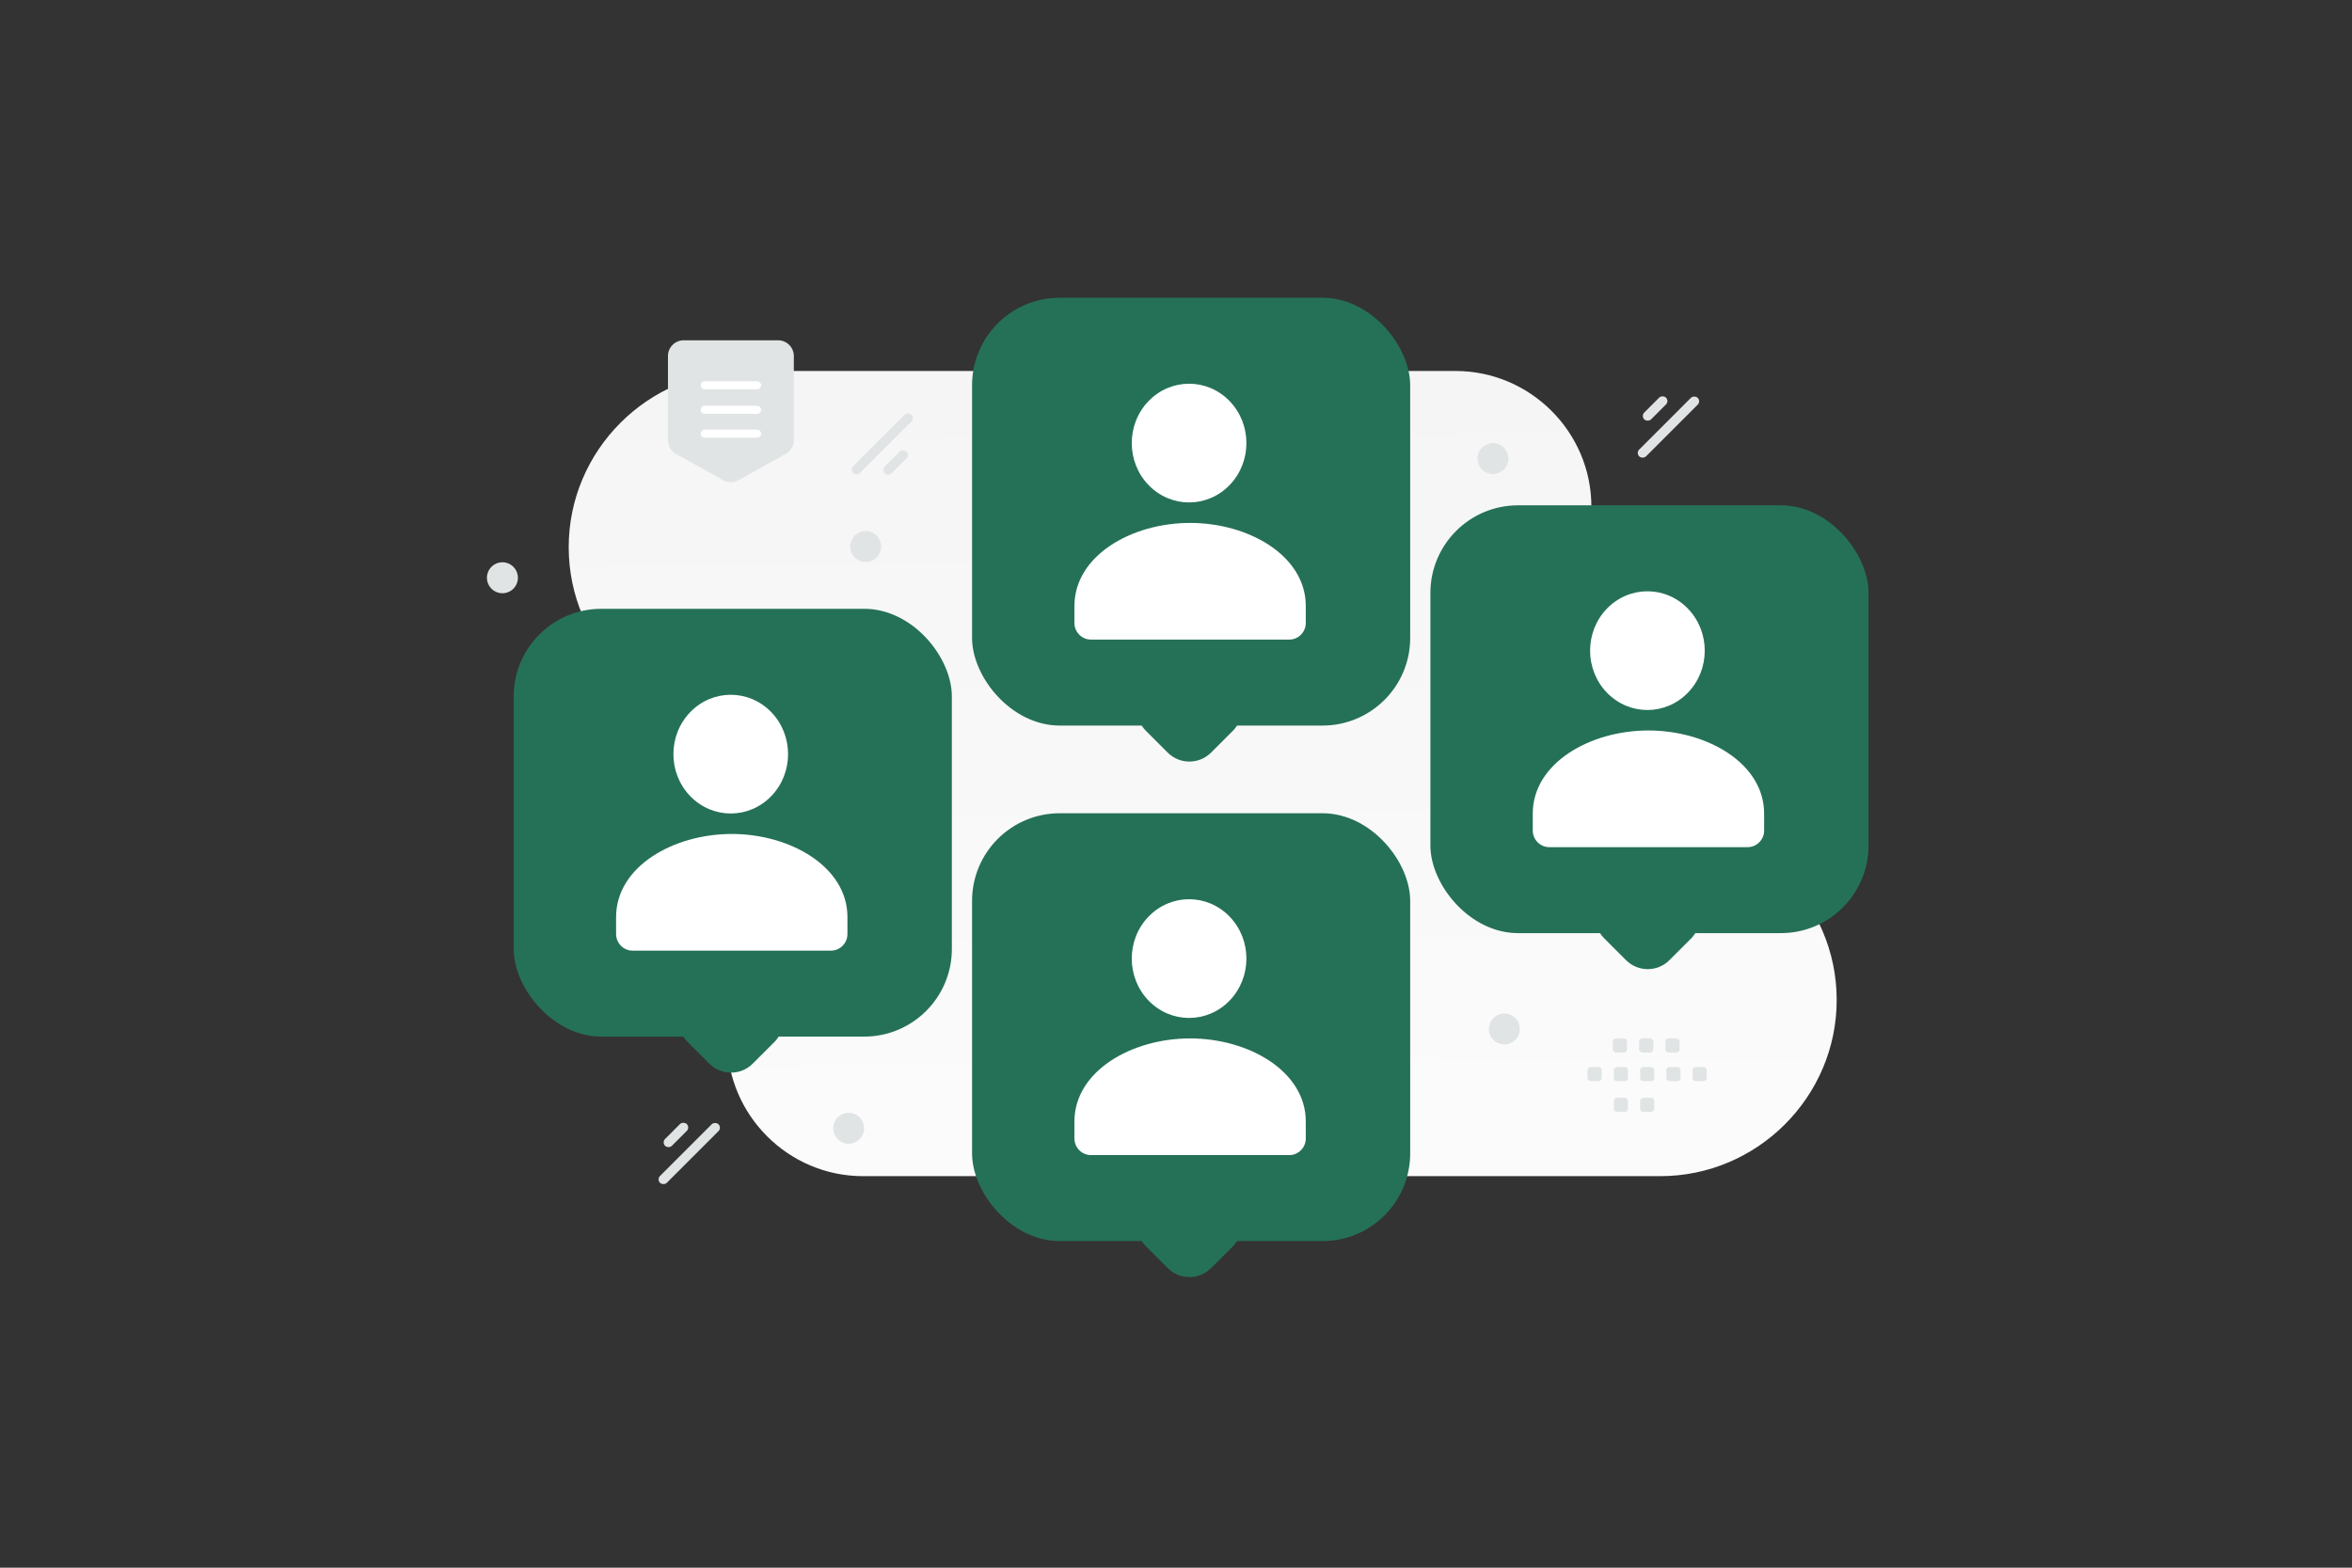 <svg width="900" height="600" viewBox="0 0 900 600" fill="none" xmlns="http://www.w3.org/2000/svg"><rect x="0" y="0" width="900" height="600" fill="#333333" stroke="none"/><path fill="transparent" d="M0 0h900v600H0z"/><path fill-rule="evenodd" clip-rule="evenodd" d="M285.12 141.988c-37.13 0-67.505 30.348-67.505 67.446s30.375 67.446 67.505 67.446c7.448 0 13.549 6.095 13.549 13.537 0 7.442-6.101 13.537-13.549 13.537h-35.323c-18.113 0-32.935 14.81-32.935 32.907 0 18.098 14.822 32.907 32.935 32.907 15.666 0 28.484 12.807 28.484 28.459 0 28.557 23.386 51.922 51.967 51.922h305.063c37.13 0 67.505-30.348 67.505-67.446s-30.375-67.446-67.505-67.446h-6.53c-7.448 0-13.549-6.088-13.549-13.537 0-7.443 6.093-13.538 13.549-13.538h43.954c18.113 0 32.935-14.809 32.935-32.906 0-18.075-14.784-32.869-32.867-32.907h-35.368c-15.666 0-28.484-12.807-28.484-28.459 0-28.557-23.385-51.922-51.967-51.922H285.12z" fill="url(#a)"/><rect x="196.575" y="233.005" width="167.656" height="163.739" rx="33.551" fill="#257157"/><rect x="279.738" y="365.259" width="35.446" height="35.446" rx="11.743" transform="rotate(45 279.738 365.259)" fill="#257157"/><path fill-rule="evenodd" clip-rule="evenodd" d="M324.276 351.096v6.372c0 3.517-2.833 6.372-6.324 6.372h-75.881c-3.491 0-6.324-2.855-6.324-6.372v-6.474c0-19.282 21.867-31.81 44.265-31.81 22.397 0 44.264 12.534 44.264 31.81m-29.145-78.43c8.567 8.873 8.567 23.258 0 32.131-8.566 8.873-22.456 8.873-31.022 0-8.567-8.873-8.567-23.258 0-32.131 8.566-8.872 22.456-8.872 31.022 0z" fill="#fff"/><rect x="371.96" y="113.956" width="167.656" height="163.739" rx="33.551" fill="#257157"/><rect x="455.122" y="246.21" width="35.446" height="35.446" rx="11.743" transform="rotate(45 455.122 246.21)" fill="#257157"/><path fill-rule="evenodd" clip-rule="evenodd" d="M499.66 232.046v6.373c0 3.517-2.833 6.372-6.323 6.372h-75.882c-3.49 0-6.323-2.855-6.323-6.372v-6.475c0-19.282 21.866-31.809 44.264-31.809 22.398 0 44.264 12.534 44.264 31.809m-29.145-78.429c8.567 8.873 8.567 23.258 0 32.131-8.566 8.872-22.455 8.872-31.022 0-8.567-8.873-8.567-23.258 0-32.131 8.567-8.872 22.456-8.872 31.022 0z" fill="#fff"/><rect x="371.96" y="311.254" width="167.656" height="163.739" rx="33.551" fill="#257157"/><rect x="455.122" y="443.507" width="35.446" height="35.446" rx="11.743" transform="rotate(45 455.122 443.507)" fill="#257157"/><path fill-rule="evenodd" clip-rule="evenodd" d="M499.66 429.344v6.372c0 3.517-2.833 6.372-6.323 6.372h-75.882c-3.49 0-6.323-2.855-6.323-6.372v-6.474c0-19.282 21.866-31.81 44.264-31.81 22.398 0 44.264 12.534 44.264 31.81m-29.145-78.43c8.567 8.873 8.567 23.258 0 32.131-8.566 8.873-22.455 8.873-31.022 0s-8.567-23.258 0-32.131c8.567-8.872 22.456-8.872 31.022 0z" fill="#fff"/><rect x="547.344" y="193.398" width="167.656" height="163.739" rx="33.551" fill="#257157"/><rect x="630.506" y="325.653" width="35.446" height="35.446" rx="11.743" transform="rotate(45 630.506 325.653)" fill="#257157"/><path fill-rule="evenodd" clip-rule="evenodd" d="M675.045 311.489v6.372c0 3.517-2.833 6.372-6.324 6.372H592.84c-3.491 0-6.324-2.855-6.324-6.372v-6.474c0-19.282 21.867-31.81 44.264-31.81 22.398 0 44.265 12.534 44.265 31.81M645.9 232.958c8.567 8.872 8.567 23.258 0 32.13-8.567 8.873-22.456 8.873-31.023 0-8.566-8.872-8.566-23.258 0-32.13 8.567-8.873 22.456-8.873 31.023 0z" fill="#fff"/><path fill-rule="evenodd" clip-rule="evenodd" d="M255.594 168.461v-32.18c0-3.334 2.695-6.034 6.021-6.034h36.127c3.327 0 6.022 2.7 6.022 6.034v32.18a6.035 6.035 0 0 1-3.098 5.274l-18.064 10.055a6.003 6.003 0 0 1-5.849 0l-18.064-10.055a6.04 6.04 0 0 1-3.095-5.274z" fill="#E1E4E5"/><path d="M269.667 156.857h20.025m-20.025-9.381h20.025m-20.025 18.492h20.025" stroke="#fff" stroke-width="3.094" stroke-linecap="round" stroke-linejoin="round"/><circle cx="324.753" cy="431.824" r="5.922" transform="rotate(105 324.753 431.824)" fill="#E1E4E5"/><circle cx="331.27" cy="209.181" r="5.922" transform="rotate(105 331.27 209.181)" fill="#E1E4E5"/><circle cx="192.253" cy="221.128" r="5.922" transform="rotate(105 192.253 221.128)" fill="#E1E4E5"/><circle cx="571.29" cy="175.513" r="5.922" transform="rotate(105 571.29 175.513)" fill="#E1E4E5"/><circle cx="575.635" cy="393.812" r="5.922" transform="rotate(105 575.635 393.812)" fill="#E1E4E5"/><path fill-rule="evenodd" clip-rule="evenodd" d="M651.83 413.803h-2.897c-.701 0-1.265-.57-1.265-1.264v-2.897c0-.701.57-1.265 1.265-1.265h2.897c.694 0 1.264.57 1.264 1.265v2.897a1.262 1.262 0 0 1-1.264 1.264zm-10.044 0h-2.897a1.27 1.27 0 0 1-1.265-1.264v-2.897c0-.701.57-1.265 1.265-1.265h2.897c.694 0 1.264.57 1.264 1.265v2.897a1.27 1.27 0 0 1-1.264 1.264zm-10.051 0h-2.897a1.27 1.27 0 0 1-1.264-1.264v-2.897c0-.701.57-1.265 1.264-1.265h2.897c.695 0 1.265.57 1.265 1.265v2.897a1.262 1.262 0 0 1-1.265 1.264zm-10.044 0h-2.897a1.27 1.27 0 0 1-1.264-1.264v-2.897c0-.701.57-1.265 1.264-1.265h2.897c.701 0 1.271.57 1.271 1.265v2.897a1.279 1.279 0 0 1-1.271 1.264zm-10.044 0h-2.897a1.27 1.27 0 0 1-1.271-1.264v-2.897c0-.701.57-1.265 1.271-1.265h2.897c.694 0 1.264.57 1.264 1.265v2.897a1.27 1.27 0 0 1-1.264 1.264zm29.77-10.952h-2.896a1.27 1.27 0 0 1-1.265-1.265v-2.903c0-.694.57-1.264 1.265-1.264h2.896c.701 0 1.265.57 1.265 1.264v2.897a1.263 1.263 0 0 1-1.265 1.271zm-10.044 0h-2.897a1.27 1.27 0 0 1-1.264-1.265v-2.903c0-.694.57-1.264 1.264-1.264h2.897c.695 0 1.265.57 1.265 1.264v2.897a1.263 1.263 0 0 1-1.265 1.271zm-10.044 0h-2.897c-.7 0-1.27-.57-1.27-1.265v-2.903c0-.694.57-1.264 1.27-1.264h2.897c.694 0 1.264.57 1.264 1.264v2.897a1.27 1.27 0 0 1-1.264 1.271zm10.406 22.718h-2.897a1.27 1.27 0 0 1-1.264-1.265v-2.896c0-.701.57-1.265 1.264-1.265h2.897c.695 0 1.265.57 1.265 1.265v2.896a1.262 1.262 0 0 1-1.265 1.265zm-10.044 0h-2.897a1.27 1.27 0 0 1-1.264-1.265v-2.896c0-.701.57-1.265 1.264-1.265h2.897c.701 0 1.271.57 1.271 1.265v2.896a1.279 1.279 0 0 1-1.271 1.265z" fill="#E1E4E5"/><rect x="325.103" y="179.782" width="31.655" height="3.688" rx="1.844" transform="rotate(-45 325.103 179.782)" fill="#E1E4E5"/><rect x="337.239" y="179.869" width="11.754" height="3.688" rx="1.844" transform="rotate(-45 337.239 179.869)" fill="#E1E4E5"/><rect x="276.241" y="431.61" width="31.655" height="3.688" rx="1.844" transform="rotate(135 276.241 431.61)" fill="#E1E4E5"/><rect x="264.104" y="431.523" width="11.754" height="3.688" rx="1.844" transform="rotate(135 264.104 431.523)" fill="#E1E4E5"/><rect x="650.934" y="153.578" width="31.655" height="3.688" rx="1.844" transform="rotate(135 650.934 153.578)" fill="#E1E4E5"/><rect x="638.797" y="153.491" width="11.754" height="3.688" rx="1.844" transform="rotate(135 638.797 153.491)" fill="#E1E4E5"/><defs><linearGradient id="a" x1="471.688" y1="622.922" x2="465.697" y2="-193.306" gradientUnits="userSpaceOnUse"><stop stop-color="#fff"/><stop offset="1" stop-color="#EEE"/></linearGradient></defs></svg>
